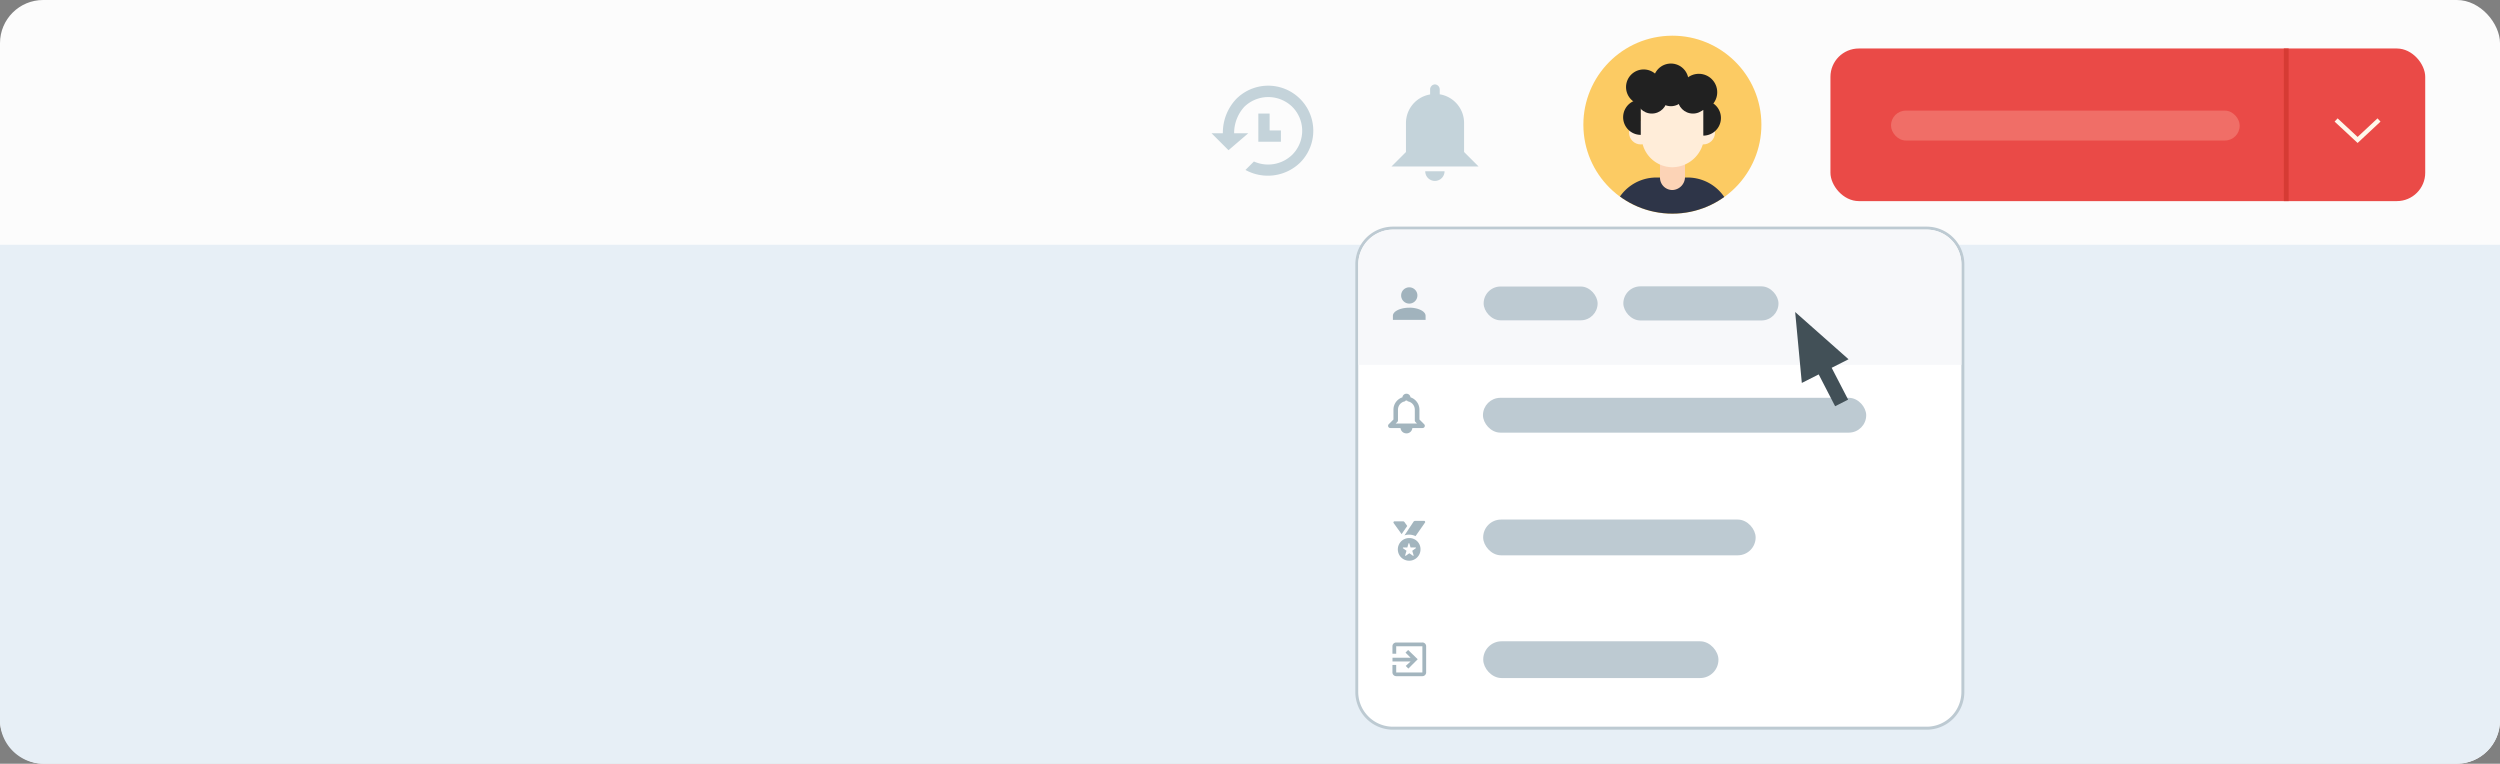 <svg id="Layer_1" data-name="Layer 1" xmlns="http://www.w3.org/2000/svg" xmlns:xlink="http://www.w3.org/1999/xlink" viewBox="0 0 491.78 150.23"><rect x="0" y="0" width="491.78" height="150.23" fill="#808080" stroke="none"/><defs><style>.cls-1,.cls-12,.cls-13{fill:none;}.cls-2{fill:#fcfcfc;}.cls-3{fill:#e7eff6;}.cls-4{clip-path:url(#clip-path);}.cls-5{fill:#fccb63;}.cls-6{clip-path:url(#clip-path-2);}.cls-7{fill:#2e3548;}.cls-8{fill:#ffedd9;}.cls-9{fill:#fcd3b6;}.cls-10{fill:#212121;}.cls-11{fill:#ea4a47;}.cls-12{stroke:#d63b34;stroke-width:0.95px;}.cls-12,.cls-13,.cls-20,.cls-21,.cls-22,.cls-23,.cls-24{stroke-miterlimit:10;}.cls-13{stroke:#fff8eb;stroke-width:0.87px;}.cls-14{fill:#c4d3da;}.cls-15{fill:#fff;}.cls-16,.cls-20,.cls-21,.cls-22,.cls-23,.cls-24{fill:#bdcad2;}.cls-17{fill:#f7f8fa;}.cls-18{opacity:0.7;}.cls-19{fill:#7c96a3;}.cls-20,.cls-21,.cls-22,.cls-23,.cls-24{stroke:#bdcad2;}.cls-20{stroke-width:0.32px;}.cls-21{stroke-width:0.38px;}.cls-22{stroke-width:0.59px;}.cls-23{stroke-width:0.51px;}.cls-24{stroke-width:0.48px;}.cls-25{fill:#f06e67;}.cls-26{fill:#425057;}</style><clipPath id="clip-path"><circle class="cls-1" cx="328.98" cy="24.51" r="17.51" transform="translate(-0.84 17.56) rotate(-3.05)"/></clipPath><clipPath id="clip-path-2"><circle class="cls-1" cx="328.98" cy="24.51" r="17.51"/></clipPath></defs><title>tutorial_01</title><rect class="cls-2" width="491.78" height="150.23" rx="8.49" ry="8.49"/><path class="cls-3" d="M0,48.14H491.78a0,0,0,0,1,0,0v93.52a8.57,8.57,0,0,1-8.57,8.57H8.57A8.57,8.57,0,0,1,0,141.65V48.14A0,0,0,0,1,0,48.14Z"/><g class="cls-4"><circle class="cls-5" cx="328.98" cy="24.51" r="20.2" transform="translate(-0.84 17.56) rotate(-3.05)"/></g><g class="cls-6"><path class="cls-7" d="M339.39,57.93h-13.6a8.71,8.71,0,0,1-8.68-8.68V43.6a8.71,8.71,0,0,1,8.68-8.68H332a8.71,8.71,0,0,1,8.68,8.68v13c-.14.72-.58,1.3-1.3,1.3Z"/></g><circle class="cls-8" cx="335.05" cy="26.1" r="2.31"/><circle class="cls-8" cx="322.76" cy="26.1" r="2.31"/><path class="cls-9" d="M329,37.38a2.44,2.44,0,0,1-2.46-2.46v-2.6A2.44,2.44,0,0,1,329,29.86a2.54,2.54,0,0,1,2.46,2.46v2.46a2.57,2.57,0,0,1-2.46,2.6Z"/><path class="cls-8" d="M329,32.9a6.11,6.11,0,0,1-6.08-6.08l-.29-4.92c.14-3.33,3.18-3.18,6.66-3,3,.14,6.8.72,6.94,3.76l-1,4.2A6.34,6.34,0,0,1,329,32.9Z"/><circle class="cls-10" cx="324.93" cy="19.3" r="3.04"/><circle class="cls-10" cx="323.33" cy="17.13" r="3.47"/><circle class="cls-10" cx="328.69" cy="15.97" r="3.47"/><circle class="cls-10" cx="334.18" cy="18.14" r="3.62"/><circle class="cls-10" cx="328.69" cy="17.85" r="3.04"/><circle class="cls-10" cx="333.03" cy="19.3" r="3.04"/><path class="cls-10" d="M322.76,19.59a3.47,3.47,0,1,0,0,6.94Zm12.3,7.09a3.47,3.47,0,1,0,0-6.94Z"/><rect class="cls-11" x="360.07" y="9.54" width="117" height="30.02" rx="5.58" ry="5.58"/><line class="cls-12" x1="449.73" y1="9.54" x2="449.73" y2="39.56"/><polyline class="cls-13" points="459.54 23.6 463.77 27.53 467.98 23.6"/><path class="cls-14" d="M284.16,33.69a1.9,1.9,0,0,1-3.8,0h3.8m-1.9-17.09a1,1,0,0,1,.95.95v1A5.7,5.7,0,0,1,288,24.2v5.7l2.85,2.85H273.72l2.85-2.85V24.2a5.7,5.7,0,0,1,4.75-5.62v-1A1,1,0,0,1,282.26,16.6Z"/><polygon class="cls-14" points="247.53 22.34 249.75 22.34 249.75 25.66 251.97 25.66 251.97 27.88 247.53 27.88 247.53 22.34"/><path class="cls-14" d="M243.2,19.45A8.86,8.86,0,0,1,255.74,32,9.12,9.12,0,0,1,245,33.43l1.66-1.66a6.82,6.82,0,0,0,7.54-1.33,6.66,6.66,0,0,0,0-9.43,6.76,6.76,0,0,0-9.43,0,7.67,7.67,0,0,0-2,5.21h2.77l-3.88,3.33-3.33-3.33h2.22A9.65,9.65,0,0,1,243.2,19.45Z"/><rect class="cls-15" x="266.91" y="44.88" width="119.22" height="98.36" rx="7.11" ry="7.11"/><path class="cls-16" d="M379,45.17A6.84,6.84,0,0,1,385.83,52v84.13a6.84,6.84,0,0,1-6.82,6.82H274a6.84,6.84,0,0,1-6.82-6.82V52A6.84,6.84,0,0,1,274,45.17H379m0-.59H274A7.42,7.42,0,0,0,266.61,52v84.13a7.42,7.42,0,0,0,7.41,7.41H379a7.42,7.42,0,0,0,7.41-7.41V52A7.42,7.42,0,0,0,379,44.58Z"/><path class="cls-17" d="M385.83,52A6.84,6.84,0,0,0,379,45.17H274A6.84,6.84,0,0,0,267.21,52V71.77H385.83Z"/><g class="cls-18"><path class="cls-19" d="M276.64,85.25a1.15,1.15,0,0,1-1.14-1.05h-2a.44.44,0,0,1-.31-.76l.92-.92V80.59a2.55,2.55,0,0,1,1.76-2.43v0a.8.8,0,0,1,1.59,0v0a2.55,2.55,0,0,1,1.76,2.43v1.93l.92.92a.44.44,0,0,1-.31.76h-2A1.15,1.15,0,0,1,276.64,85.25Zm-2.09-1.94h4.18l-.29-.3a.44.44,0,0,1-.13-.31V80.59a1.66,1.66,0,0,0-1.39-1.64.31.31,0,0,0-.55,0A1.66,1.66,0,0,0,275,80.59V82.7a.44.44,0,0,1-.13.31Zm1.74-4.8h0Z"/><path class="cls-19" d="M276.28,102.7a.41.41,0,0,0-.24-.15h-1.74a.21.21,0,0,0-.19.19s0,.1,0,.1h0l1.6,2.23,1.11-1.6Z"/><path class="cls-19" d="M280.34,102.65a.21.21,0,0,0-.19-.19h-1.79a.41.41,0,0,0-.29.15l-1.79,2.71a2.62,2.62,0,0,1,.92-.15,3.15,3.15,0,0,1,1.26.29l1.89-2.71h0Z"/><path class="cls-19" d="M277.2,105.84a2.23,2.23,0,1,0,2.23,2.23A2.19,2.19,0,0,0,277.2,105.84Zm1.31,2-.68.48s0,0,0,.1l.24.82s0,.15-.1.1l-.68-.48h-.1l-.68.48s-.15,0-.1-.1l.24-.82s0,0,0-.1l-.68-.48s0-.15,0-.15h.87s0,0,0,0l.24-.82s.15,0,.15,0l.24.82a0,0,0,0,0,0,0h.92C278.55,107.68,278.55,107.78,278.5,107.83Z"/><path class="cls-19" d="M279.8,126.39h-5.15a.73.73,0,0,0-.74.74v1.47h.74v-1.47h5.15v5.15h-5.15V130.8h-.74v1.47a.74.74,0,0,0,.74.74h5.15a.74.74,0,0,0,.74-.74v-5.15a.74.74,0,0,0-.74-.74M276.52,131l.52.52,1.84-1.84L277,127.86l-.52.52,1,1h-3.56v.74h3.56Z"/><path class="cls-19" d="M277.22,56.52a1.6,1.6,0,1,1-1.6,1.6,1.6,1.6,0,0,1,1.6-1.6m0,4c1.77,0,3.21.72,3.21,1.6v.8H274v-.8C274,61.24,275.45,60.53,277.22,60.53Z"/></g><rect class="cls-20" x="292.01" y="56.52" width="22.1" height="6.33" rx="3.17" ry="3.17"/><rect class="cls-21" x="319.52" y="56.52" width="30.14" height="6.33" rx="3.17" ry="3.17"/><rect class="cls-22" x="292.01" y="78.55" width="74.8" height="6.26" rx="3.13" ry="3.13"/><rect class="cls-23" x="292.01" y="102.46" width="53.09" height="6.52" rx="3.26" ry="3.26"/><rect class="cls-24" x="292.01" y="126.39" width="45.79" height="6.75" rx="3.37" ry="3.37"/><rect class="cls-25" x="371.99" y="21.76" width="68.58" height="5.88" rx="2.9" ry="2.9"/><polygon class="cls-26" points="363.63 70.67 353.13 61.38 354.44 75.33 357.76 73.65 360.99 79.91 363.55 78.61 360.31 72.35 363.63 70.67"/></svg>